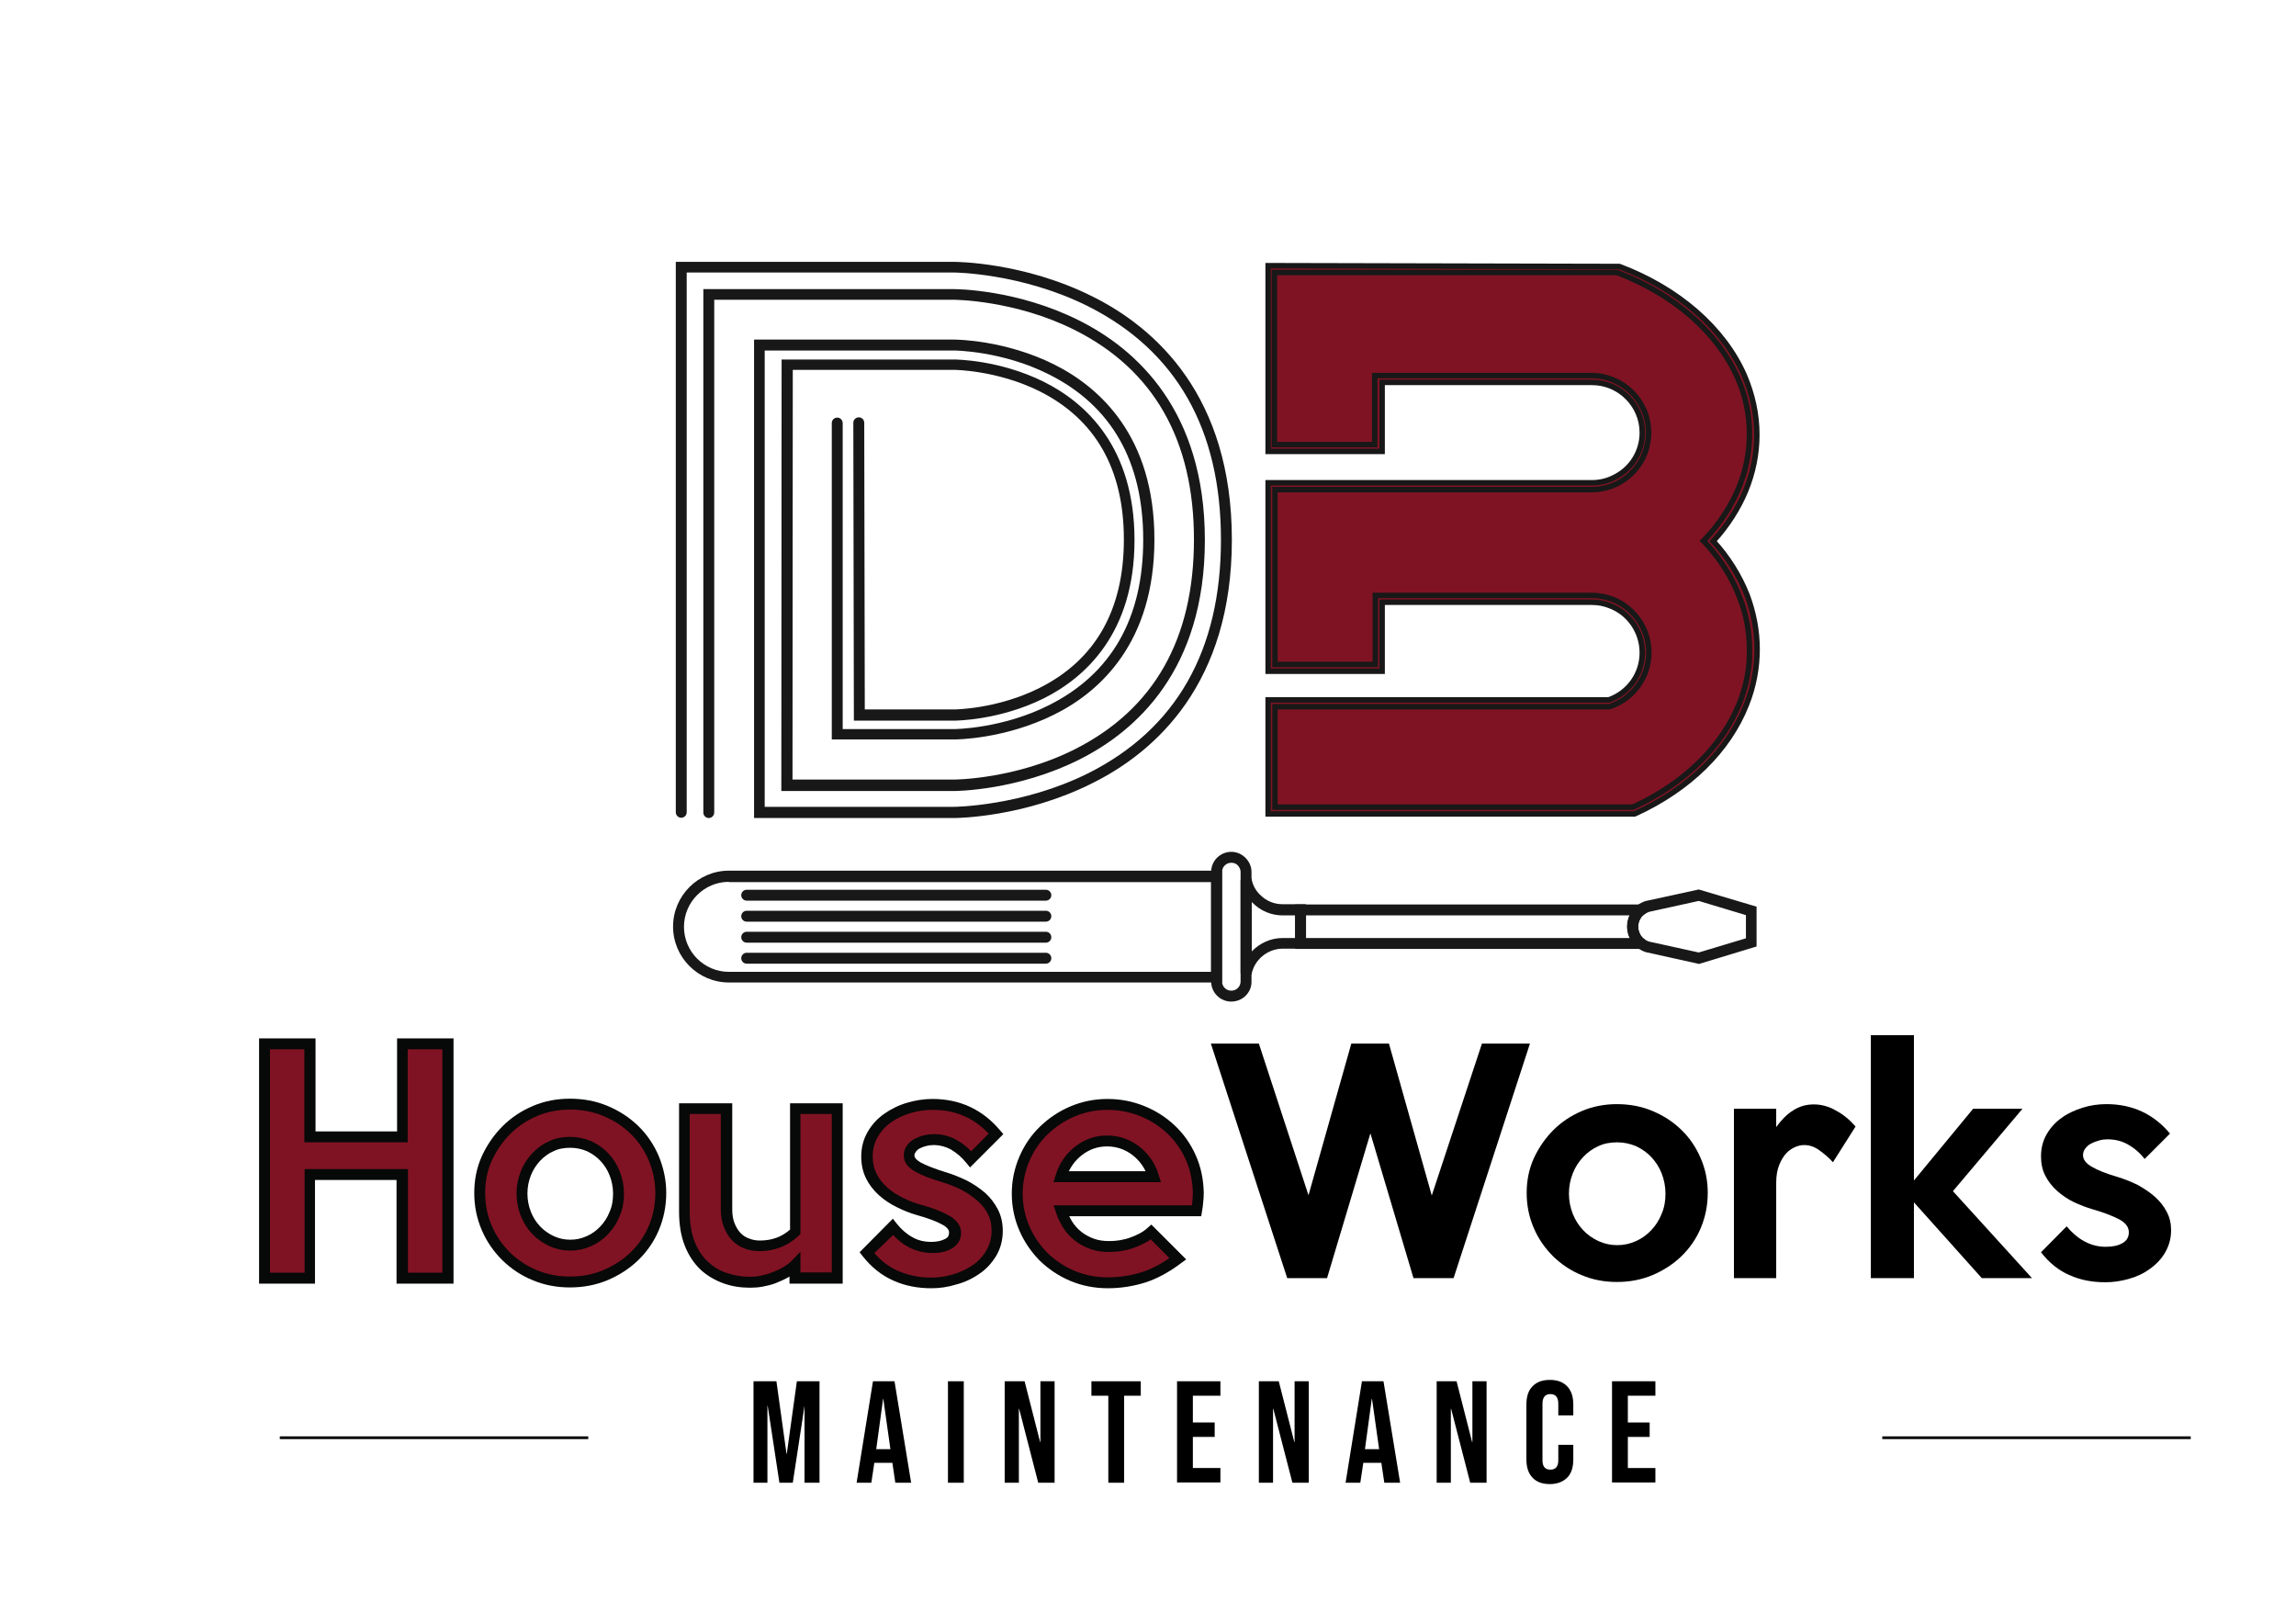 <?xml version="1.0" encoding="utf-8"?>
<!-- Generator: Adobe Illustrator 21.0.1, SVG Export Plug-In . SVG Version: 6.00 Build 0)  -->
<svg version="1.1" id="Layer_1" xmlns="http://www.w3.org/2000/svg" xmlns:xlink="http://www.w3.org/1999/xlink" x="0px" y="0px"
	 viewBox="0 0 841.9 595.3" style="enable-background:new 0 0 841.9 595.3;" xml:space="preserve">
<style type="text/css">
	.st0{fill:#801323;}
	.st1{fill:#070808;}
	.st2{fill:#801323;stroke:#070808;stroke-width:4;stroke-miterlimit:10;}
	.st3{fill:none;stroke:#1E1D1D;stroke-width:4;stroke-miterlimit:10;}
	.st4{fill:#181818;}
	.st5{fill:none;stroke:#181818;stroke-width:2;stroke-miterlimit:10;}
</style>
<g>
	<path class="st0" d="M147.5,382.7v34.1h-33.9v-34.1H96.9v85.9h16.7v-38h33.9v38h16.7v-85.9H147.5z"/>
	<path class="st1" d="M166.1,470.6h-20.7v-38h-29.9v38H95v-89.9h20.7v34.1h29.9v-34.1h20.7V470.6z M149.5,466.6h12.7v-81.9h-12.7
		v34.1h-37.9v-34.1H99v81.9h12.7v-38h37.9V466.6z"/>
</g>
<g>
	<path class="st2" d="M239.7,424.6c-1.7-4-4.1-7.5-7.1-10.4c-3-2.9-6.5-5.2-10.6-6.9c-4-1.7-8.4-2.5-13-2.5c-4.5,0-8.8,0.8-12.8,2.5
		c-4,1.7-7.5,4-10.5,7c-3,3-5.4,6.5-7.2,10.4c-1.8,4-2.6,8.2-2.6,12.7c0,4.6,0.9,8.9,2.6,12.8c1.7,4,4.1,7.4,7.1,10.4
		c3,2.9,6.5,5.3,10.5,6.9c4,1.7,8.3,2.5,12.9,2.5c4.6,0,8.9-0.8,13-2.5c4-1.7,7.6-4,10.6-6.9c3-2.9,5.4-6.3,7.1-10.3
		c1.7-4,2.6-8.3,2.6-13C242.3,433,241.4,428.7,239.7,424.6z M225.4,445c-0.9,2.3-2.2,4.3-3.8,6c-1.6,1.7-3.5,3.1-5.6,4
		c-2.2,1-4.4,1.5-6.9,1.5s-4.7-0.5-6.9-1.5c-2.1-1-4-2.3-5.6-4s-2.9-3.7-3.8-6c-0.9-2.3-1.4-4.8-1.4-7.4c0-2.7,0.5-5.1,1.4-7.4
		c0.9-2.3,2.2-4.3,3.8-6c1.6-1.7,3.5-3.1,5.6-4c2.1-1,4.4-1.4,6.9-1.4s4.7,0.5,6.9,1.4c2.1,1,4,2.3,5.6,4c1.6,1.7,2.9,3.7,3.8,6
		c0.9,2.3,1.4,4.8,1.4,7.4C226.8,440.2,226.4,442.7,225.4,445z"/>
</g>
<g>
	<path class="st0" d="M291.5,406.5v45.2c-3.7,3.4-8,5.2-13,5.2c-1.6,0-3.1-0.3-4.6-0.8c-1.5-0.5-2.8-1.4-3.9-2.5
		c-1.1-1.1-2-2.5-2.7-4.2c-0.7-1.7-1-3.6-1-5.9v-37h-15.5v37.7c0,4.5,0.7,8.4,2,11.7c1.3,3.3,3.1,6,5.3,8.1c2.2,2.1,4.8,3.6,7.7,4.6
		c2.9,1,5.9,1.5,9.1,1.5c1.4,0,2.8-0.1,4.3-0.4c1.5-0.3,3-0.7,4.5-1.2c1.5-0.5,2.9-1.2,4.2-1.9s2.5-1.6,3.5-2.6v4.7H307v-62.1H291.5
		z"/>
	<path class="st1" d="M275,472.1c-3.4,0-6.7-0.5-9.7-1.6c-3.1-1.1-6-2.8-8.4-5c-2.4-2.3-4.4-5.2-5.8-8.8c-1.4-3.5-2.1-7.7-2.1-12.5
		v-39.7h19.5v39c0,1.9,0.3,3.7,0.9,5.1c0.6,1.4,1.3,2.6,2.2,3.5c0.9,0.9,1.9,1.6,3.2,2c1.2,0.5,2.5,0.7,3.9,0.7c4.3,0,7.9-1.3,11-4
		v-46.3H309v66.1h-19.5V468c-0.2,0.1-0.3,0.2-0.5,0.3c-1.4,0.8-3,1.5-4.5,2.1c-1.5,0.6-3.2,1-4.8,1.3
		C278.1,472,276.5,472.1,275,472.1z M252.9,408.5v35.7c0,4.2,0.6,7.9,1.8,11c1.2,3,2.8,5.5,4.8,7.3c2,1.9,4.3,3.3,7,4.2
		c2.7,0.9,5.5,1.4,8.4,1.4c1.2,0,2.6-0.1,4-0.4c1.4-0.3,2.9-0.7,4.2-1.2c1.3-0.5,2.6-1.1,3.9-1.8c1.2-0.7,2.2-1.4,3.1-2.3l3.4-3.5
		v7.6H305v-58.1h-11.5v44l-0.6,0.6c-4,3.8-8.9,5.7-14.4,5.7c-1.8,0-3.6-0.3-5.3-0.9c-1.7-0.6-3.3-1.6-4.6-2.9
		c-1.3-1.3-2.3-2.9-3.1-4.9c-0.8-1.9-1.2-4.1-1.2-6.6v-35H252.9z"/>
</g>
<g>
	<path class="st0" d="M363.9,444.3c-1-2-2.4-3.9-4.3-5.5c-1.8-1.6-3.9-3-6.2-4.3c-2.4-1.2-4.9-2.2-7.5-3c-4.1-1.2-7.2-2.4-9.4-3.7
		c-2.2-1.2-3.3-2.7-3.3-4.3c0-0.9,0.3-1.8,0.9-2.5c0.6-0.8,1.3-1.4,2.2-1.8c0.9-0.5,1.9-0.8,2.9-1.1s2-0.4,3-0.4
		c2.7,0,5.2,0.6,7.5,1.9c2.3,1.3,4.3,3,6.1,5.3l9.3-9.3c-6-7.2-13.8-10.8-23.3-10.8c-3,0-5.9,0.4-8.7,1.3c-2.9,0.9-5.4,2.1-7.7,3.7
		s-4.1,3.6-5.5,6c-1.4,2.4-2.1,5.1-2.1,8.1c0,2.7,0.5,5.1,1.6,7.2c1.1,2.1,2.5,3.9,4.3,5.5c1.8,1.6,3.8,3,6.1,4.1
		c2.3,1.1,4.7,2,7.1,2.7c4.2,1.2,7.4,2.5,9.7,3.7c2.3,1.3,3.4,2.8,3.4,4.7c0,1.8-0.8,3.1-2.4,4c-1.6,0.9-3.6,1.3-6.1,1.3
		c-2.8,0-5.4-0.7-7.8-2c-2.4-1.3-4.6-3.2-6.5-5.5l-9.4,9.5c3,3.9,6.5,6.7,10.5,8.4c4,1.8,8.4,2.6,13.1,2.6c2.8,0,5.6-0.4,8.5-1.2
		c2.9-0.8,5.5-2,7.8-3.7c2.3-1.6,4.2-3.6,5.6-6c1.4-2.4,2.2-5.1,2.2-8.2C365.5,448.6,365,446.3,363.9,444.3z"/>
	<path class="st1" d="M341.5,472.3c-5,0-9.7-0.9-13.9-2.8c-4.3-1.9-8.1-4.9-11.3-9l-1.1-1.4l12.2-12.3l1.4,1.8
		c1.7,2.1,3.6,3.8,5.8,5c2.1,1.2,4.4,1.7,6.9,1.7c2.1,0,3.8-0.4,5.1-1.1c1-0.5,1.4-1.2,1.4-2.3c0-0.4,0-1.6-2.4-2.9
		c-2.2-1.2-5.3-2.4-9.3-3.5c-2.5-0.7-5-1.7-7.4-2.9c-2.5-1.2-4.7-2.7-6.6-4.4c-2-1.8-3.6-3.9-4.7-6.1c-1.2-2.4-1.8-5.1-1.8-8.1
		c0-3.3,0.8-6.4,2.4-9.1c1.5-2.6,3.6-4.9,6.1-6.6c2.4-1.7,5.2-3.1,8.3-4c3-0.9,6.2-1.4,9.3-1.4c10.1,0,18.4,3.9,24.8,11.5l1.2,1.4
		L355.7,428l-1.4-1.7c-1.6-2-3.5-3.6-5.5-4.8c-2-1.1-4.2-1.7-6.5-1.7c-0.8,0-1.6,0.1-2.5,0.3c-0.9,0.2-1.7,0.5-2.5,0.9
		c-0.6,0.3-1.1,0.7-1.5,1.3c-0.3,0.4-0.5,0.8-0.5,1.3c0,0.9,0.8,1.7,2.3,2.6c2.1,1.1,5.1,2.3,9,3.5c2.7,0.8,5.4,1.9,7.9,3.1
		c2.5,1.3,4.7,2.8,6.7,4.5c2,1.8,3.5,3.8,4.7,6.1l0,0c1.2,2.3,1.8,5,1.8,7.8c0,3.4-0.8,6.5-2.4,9.2c-1.6,2.6-3.6,4.9-6.2,6.6
		c-2.4,1.7-5.3,3.1-8.4,3.9C347.5,471.9,344.5,472.3,341.5,472.3z M320.6,459.4c2.5,2.9,5.4,5.1,8.6,6.5c3.7,1.6,7.8,2.5,12.3,2.5
		c2.6,0,5.3-0.4,8-1.2c2.7-0.8,5-1.9,7.2-3.4c2.1-1.4,3.8-3.3,5-5.4c1.2-2.1,1.9-4.5,1.9-7.2c0-2.3-0.4-4.3-1.3-6
		c-0.9-1.8-2.2-3.5-3.8-4.9c-1.7-1.5-3.6-2.8-5.8-4c-2.3-1.2-4.7-2.1-7.2-2.9c-4.2-1.2-7.5-2.5-9.8-3.8c-2.9-1.6-4.3-3.6-4.3-6
		c0-1.4,0.4-2.7,1.3-3.8c0.7-1,1.7-1.8,2.9-2.4c1.1-0.5,2.2-1,3.4-1.2c1.2-0.3,2.4-0.4,3.4-0.4c3,0,5.9,0.7,8.5,2.2
		c1.9,1.1,3.6,2.4,5.2,4.1l6.4-6.5c-5.5-5.8-12.2-8.7-20.5-8.7c-2.7,0-5.5,0.4-8.2,1.2c-2.6,0.8-5,1.9-7.1,3.4
		c-2,1.4-3.7,3.3-4.9,5.4c-1.2,2.1-1.8,4.5-1.8,7.1c0,2.4,0.5,4.5,1.4,6.3c0.9,1.8,2.2,3.5,3.9,5c1.6,1.5,3.5,2.7,5.7,3.8
		c2.2,1.1,4.5,2,6.8,2.6c4.3,1.2,7.6,2.5,10.1,3.9c3.7,2,4.5,4.6,4.5,6.4c0,2.5-1.2,4.5-3.5,5.8c-1.9,1.1-4.3,1.6-7,1.6
		c-3.1,0-6.1-0.8-8.8-2.2c-2.1-1.1-3.9-2.6-5.6-4.4L320.6,459.4z"/>
</g>
<g>
	<path class="st2" d="M436.6,424.3c-1.8-4-4.2-7.4-7.3-10.3c-3.1-2.9-6.6-5.1-10.6-6.7c-4-1.6-8.2-2.4-12.6-2.4
		c-4.6,0-8.9,0.9-12.9,2.6c-4,1.7-7.5,4.1-10.5,7c-3,2.9-5.4,6.4-7.1,10.4c-1.7,4-2.6,8.2-2.6,12.7c0,4.5,0.9,8.8,2.6,12.7
		c1.7,4,4.1,7.4,7,10.4c3,2.9,6.5,5.3,10.5,7c4,1.7,8.4,2.6,13.1,2.6c4.6,0,8.9-0.7,13.1-2c4.1-1.3,8.3-3.6,12.6-6.8l-9.8-9.8
		c-1.9,1.7-4.2,2.9-7,3.9c-2.8,1-5.6,1.4-8.4,1.4c-2.3,0-4.4-0.3-6.3-1c-1.9-0.7-3.6-1.6-5.1-2.8c-1.5-1.2-2.8-2.6-3.8-4.2
		c-1-1.6-1.8-3.3-2.4-5.1h49.7c0.2-1.1,0.3-2.3,0.4-3.3c0.1-1.1,0.2-2.1,0.2-3.1C439.3,432.6,438.4,428.3,436.6,424.3z M389,431.4
		c1.2-3.9,3.4-7.1,6.5-9.5c3.1-2.4,6.6-3.6,10.4-3.6c3.9,0,7.5,1.2,10.6,3.6c3.1,2.4,5.3,5.6,6.5,9.5H389z"/>
</g>
<g>
	<path d="M543.4,382.6l-18.4,55.7l-15.7-55.7h-13.8l-15.7,55.6l-18.2-55.6h-17.6l28,86h14.6l15.9-53.1l15.8,53.1H533l28-86H543.4z"
		/>
</g>
<g>
	<path d="M623.6,424.6c-1.7-4-4.1-7.5-7.1-10.4c-3-2.9-6.5-5.2-10.6-6.9c-4-1.7-8.4-2.5-13-2.5c-4.5,0-8.8,0.8-12.8,2.5
		c-4,1.7-7.5,4-10.5,7c-3,3-5.4,6.5-7.2,10.4c-1.8,4-2.6,8.2-2.6,12.7c0,4.6,0.9,8.9,2.6,12.8c1.7,4,4.1,7.4,7.1,10.4
		c3,2.9,6.5,5.3,10.5,6.9c4,1.7,8.3,2.5,12.9,2.5c4.6,0,8.9-0.8,13-2.5c4-1.7,7.6-4,10.6-6.9s5.4-6.3,7.1-10.3c1.7-4,2.6-8.3,2.6-13
		C626.2,433,625.4,428.7,623.6,424.6z M609.3,445c-0.9,2.3-2.2,4.3-3.8,6c-1.6,1.7-3.5,3.1-5.6,4c-2.2,1-4.4,1.5-6.9,1.5
		c-2.4,0-4.7-0.5-6.9-1.5c-2.1-1-4-2.3-5.6-4c-1.6-1.7-2.9-3.7-3.8-6c-0.9-2.3-1.4-4.8-1.4-7.4c0-2.7,0.5-5.1,1.4-7.4
		c0.9-2.3,2.2-4.3,3.8-6c1.6-1.7,3.5-3.1,5.6-4c2.1-1,4.4-1.4,6.9-1.4c2.4,0,4.7,0.5,6.9,1.4c2.1,1,4,2.3,5.6,4
		c1.6,1.7,2.9,3.7,3.8,6c0.9,2.3,1.4,4.8,1.4,7.4C610.7,440.2,610.3,442.7,609.3,445z"/>
</g>
<g>
	<path d="M673.1,407.1c-2.6-1.5-5.3-2.2-8-2.2c-2.8,0-5.3,0.7-7.6,2.2c-2.3,1.4-4.3,3.5-6.2,6.1v-6.7h-15.5v62.1h15.5v-35
		c0-2.6,0.4-4.8,1.1-6.5c0.7-1.8,1.6-3.2,2.6-4.3c1-1.1,2.2-1.8,3.3-2.3c1.2-0.5,2.3-0.7,3.3-0.7c1.9,0,3.7,0.6,5.5,1.9
		c1.8,1.3,3.5,2.7,5,4.4l8.3-13.1C678.2,410.5,675.8,408.5,673.1,407.1z"/>
</g>
<g>
	<path d="M716.1,436.7l25.5-30.2h-18.1l-21.7,26.3v-53.3H686v89.1h15.8v-27.8l24.9,27.8h18.4L716.1,436.7z"/>
</g>
<g>
	<path d="M794.5,444.3c-1-2-2.5-3.9-4.3-5.5c-1.8-1.6-3.9-3-6.2-4.3c-2.4-1.2-4.9-2.2-7.5-3c-4.1-1.2-7.2-2.4-9.4-3.7
		c-2.2-1.2-3.3-2.7-3.3-4.3c0-0.9,0.3-1.8,0.9-2.5c0.6-0.8,1.3-1.4,2.2-1.8c0.9-0.5,1.9-0.8,2.9-1.1c1-0.3,2-0.4,3-0.4
		c2.7,0,5.2,0.6,7.5,1.9c2.3,1.3,4.3,3,6.1,5.3l9.3-9.3c-6-7.2-13.8-10.8-23.3-10.8c-2.9,0-5.9,0.4-8.7,1.3
		c-2.9,0.9-5.5,2.1-7.7,3.7c-2.3,1.6-4.1,3.6-5.5,6c-1.4,2.4-2.1,5.1-2.1,8.1c0,2.7,0.5,5.1,1.6,7.2c1.1,2.1,2.5,3.9,4.3,5.5
		c1.8,1.6,3.8,3,6.1,4.1c2.3,1.1,4.7,2,7.1,2.7c4.2,1.2,7.4,2.5,9.7,3.7c2.3,1.3,3.4,2.8,3.4,4.7c0,1.8-0.8,3.1-2.4,4
		c-1.6,0.9-3.6,1.3-6.1,1.3c-2.8,0-5.4-0.7-7.8-2c-2.4-1.3-4.6-3.2-6.5-5.5l-9.4,9.5c3,3.9,6.5,6.7,10.5,8.4c4,1.8,8.3,2.6,13.1,2.6
		c2.8,0,5.6-0.4,8.5-1.2c2.9-0.8,5.5-2,7.8-3.7c2.3-1.6,4.2-3.6,5.6-6c1.4-2.4,2.2-5.1,2.2-8.2C796.1,448.6,795.6,446.3,794.5,444.3
		z"/>
</g>
<g>
	<path d="M276.4,506.4h8.3l3.7,26.6h0.1l3.7-26.6h8.3v37.2h-5.5v-28.2H295l-4.3,28.2h-4.9l-4.3-28.2h-0.1v28.2h-5.1V506.4z"/>
	<path d="M320.1,506.4h7.9l6.1,37.2h-5.8l-1.1-7.4v0.1h-6.6l-1.1,7.3h-5.4L320.1,506.4z M326.5,531.3l-2.6-18.4h-0.1l-2.5,18.4
		H326.5z"/>
	<path d="M347.6,506.4h5.8v37.2h-5.8V506.4z"/>
	<path d="M368.4,506.4h7.3l5.7,22.3h0.1v-22.3h5.2v37.2h-6l-7-27.1h-0.1v27.1h-5.2V506.4z"/>
	<path d="M406.3,511.7h-6.1v-5.3h18.1v5.3h-6.1v31.9h-5.8V511.7z"/>
	<path d="M431.6,506.4h15.9v5.3h-10.1v9.8h8v5.3h-8v11.4h10.1v5.3h-15.9V506.4z"/>
	<path d="M461.6,506.4h7.3l5.7,22.3h0.1v-22.3h5.2v37.2h-6l-7-27.1h-0.1v27.1h-5.2V506.4z"/>
	<path d="M499.4,506.4h7.9l6.1,37.2h-5.8l-1.1-7.4v0.1h-6.6l-1.1,7.3h-5.4L499.4,506.4z M505.7,531.3l-2.6-18.4H503l-2.5,18.4H505.7
		z"/>
	<path d="M526.8,506.4h7.3l5.7,22.3h0.1v-22.3h5.2v37.2h-6l-7-27.1H532v27.1h-5.2V506.4z"/>
	<path d="M561.9,541.7c-1.5-1.6-2.2-3.8-2.2-6.7v-20c0-2.9,0.7-5.2,2.2-6.7c1.5-1.6,3.6-2.4,6.4-2.4c2.8,0,4.9,0.8,6.4,2.4
		c1.5,1.6,2.2,3.8,2.2,6.7v3.9h-5.5v-4.3c0-2.3-1-3.5-2.9-3.5c-1.9,0-2.9,1.2-2.9,3.5v20.8c0,2.3,1,3.4,2.9,3.4
		c1.9,0,2.9-1.1,2.9-3.4v-5.7h5.5v5.3c0,2.9-0.7,5.2-2.2,6.7s-3.6,2.4-6.4,2.4C565.5,544.1,563.4,543.3,561.9,541.7z"/>
	<path d="M591.1,506.4H607v5.3h-10.1v9.8h8v5.3h-8v11.4H607v5.3h-15.9V506.4z"/>
</g>
<g>
	<rect x="102.6" y="526.6" width="113.1" height="1"/>
</g>
<g>
	<rect x="690.2" y="526.6" width="113.1" height="1"/>
</g>
<g>
	<path class="st0" d="M640.5,218.2c2.4,6.4,3.7,13.1,3.7,19.9c0,6.9-1.3,13.8-3.9,20.3c-6.6,16.8-21.1,31-40.8,40l-0.3,0.1H465
		v-41.8h124.8c7.4-2.6,12.3-9.5,12.3-17.3c0-7.7-4.8-14.6-12-17.3c-2-0.8-4.2-1.2-6.4-1.2h-77v25.3H465V177h118.7
		c2.9,0,5.7-0.7,8.2-2c6.3-3.1,10.2-9.4,10.2-16.4c0-10.1-8.3-18.4-18.4-18.4h-77v25.3H465V97.4l128.8,0.1
		c21.5,8.1,38.3,22.7,45.8,39.9c3.1,7,4.6,14.3,4.6,21.8c0,7-1.4,13.9-4.1,20.5c-2.7,6.6-6.7,12.8-11.9,18.5
		C633.7,204.4,637.8,211.1,640.5,218.2z"/>
</g>
<g>
	<path class="st3" d="M475.9,343.2"/>
</g>
<g>
	<g>
		<path class="st4" d="M349.9,299.9h-73.4V124.5h73.4c0.7,0,18.5,0.1,36.6,9.1c16.8,8.4,36.8,26.4,36.8,64.2s-20,55.9-36.8,64.2
			c-18.1,9-35.8,9.1-36.6,9.1H305V155.1c0-1.1,0.9-2,2-2s2,0.9,2,2v112.2h40.8c0.2,0,17.7-0.1,34.9-8.8
			c22.9-11.5,34.5-31.9,34.5-60.6s-11.6-49.1-34.5-60.6c-17.2-8.7-34.7-8.8-34.9-8.8h-69.4v167.3h69.4c0.2,0,24.9-0.2,49.2-12.3
			c32.3-16.2,48.7-45,48.7-85.6c0-40.6-16.4-69.4-48.9-85.7c-24.3-12.1-48.8-12.3-49.1-12.3h-97.9v197.9c0,1.1-0.9,2-2,2s-2-0.9-2-2
			V96h101.9c1,0,25.7,0.1,50.9,12.7c23.3,11.6,51.1,36.6,51.1,89.2s-27.8,77.6-51.1,89.2C375.6,299.7,350.9,299.9,349.9,299.9z"/>
	</g>
	<g>
		<path class="st4" d="M259.9,299.9c-1.1,0-2-0.9-2-2V106h91.9c0.9,0,23.2,0.1,45.9,11.5c21,10.5,46.1,33,46.1,80.5
			c0,47.5-25.1,70-46.1,80.5c-22.6,11.3-44.9,11.5-45.9,11.5h-63.3l0.1-158.2h63.2c0.7,0,16.7,0.1,33,8.2
			c15.2,7.6,33.2,23.8,33.2,58c0,34.2-18.1,50.4-33.2,58c-16.3,8.1-32.3,8.2-33,8.2h-36.7L312.9,155c0-1.1,0.9-2,2-2c0,0,0,0,0,0
			c1.1,0,2,0.9,2,2l0.2,105.1h32.7c0.2,0,15.9-0.1,31.4-7.9c20.5-10.3,30.9-28.6,30.9-54.4c0-25.8-10.4-44.1-31-54.4
			c-15.5-7.7-31.1-7.8-31.2-7.8h-59.2l-0.1,150.2h59.3c0.2,0,22.4-0.1,44.2-11.1c29-14.6,43.7-40.4,43.7-76.9
			c0-36.5-14.8-62.4-43.9-76.9c-21.8-10.9-43.9-11-44.1-11h-87.9v187.9C261.9,299,261,299.9,259.9,299.9z"/>
	</g>
</g>
<g>
	<g>
		<path class="st5" d="M628.2,198.4c5.2-5.7,9.2-12,11.9-18.5c2.7-6.6,4.1-13.5,4.1-20.5c0-7.5-1.6-14.8-4.6-21.8
			c-7.6-17.3-24.3-31.8-45.8-39.9L465,97.4v68.1h41.8v-25.3h77c10.1,0,18.4,8.3,18.4,18.4c0,7-3.9,13.3-10.2,16.4
			c-2.5,1.3-5.3,2-8.2,2H465v69.1h41.8v-25.3h77c2.2,0,4.4,0.4,6.4,1.2c7.2,2.6,12,9.6,12,17.3c0,7.8-4.9,14.7-12.3,17.3H465v41.8
			h134.3l0.3-0.1c19.7-9,34.2-23.2,40.8-40c2.6-6.5,3.9-13.4,3.9-20.3c0-6.8-1.3-13.5-3.7-19.9C637.8,211.1,633.7,204.4,628.2,198.4
			z M638,257.4c-6.3,16.1-20.2,29.8-39.2,38.5H467.5v-36.8H590l0.4-0.1c8.5-2.9,14.2-10.8,14.2-19.8c0-8.7-5.5-16.6-13.6-19.6
			c-2.3-0.8-4.7-1.3-7.2-1.3h-79.5v25.3h-36.8v-64.1c0,0,0.1,0,0.1,0h116.1c3.2,0,6.5-0.8,9.3-2.2c7.1-3.6,11.5-10.7,11.5-18.7
			c0-11.5-9.4-20.9-20.9-20.9h-79.5V163h-36.8V99.9h125.6c20.8,7.9,36.9,21.9,44.2,38.5c3,6.6,4.4,13.7,4.4,20.8
			c0,6.7-1.3,13.3-3.9,19.6c-2.7,6.6-6.8,12.9-12.2,18.7l-0.8,0.8l0.8,0.8c5.6,6.1,9.8,12.8,12.5,19.9c2.4,6.1,3.6,12.5,3.6,19
			C641.7,244.6,640.4,251.2,638,257.4z"/>
	</g>
</g>
<g>
	<path class="st4" d="M448.1,360.2H267.3c-11.3,0-20.5-9.2-20.5-20.5s9.2-20.5,20.5-20.5h180.8V360.2z M267.3,323.3
		c-9.1,0-16.5,7.4-16.5,16.5s7.4,16.5,16.5,16.5h176.8v-32.9H267.3z"/>
</g>
<g>
	<path class="st4" d="M458.9,357.3l-4-0.4v-34.4l4-0.4c0.4,2.3,1.5,4.4,3.2,6c2.2,2.2,5.1,3.4,8.1,3.4h8.6v16.3h-8.6
		C464.7,347.9,459.9,351.9,458.9,357.3z M459,330.7v18.1c2.9-3,6.9-4.9,11.3-4.9h4.6v-8.3h-4.6c-4.1,0-8-1.6-11-4.6
		C459.2,330.9,459.1,330.8,459,330.7z"/>
</g>
<g>
	<path class="st4" d="M607.4,347.9H474.9v-16.3h133l-5,3.6c-0.2,0.2-0.4,0.4-0.7,0.6c-0.1,0.1-0.2,0.2-0.3,0.3l-0.1,0.2
		c-0.7,0.9-1.1,2.1-1.1,3.4c0,1.4,0.5,2.8,1.5,3.9l0,0c0.2,0.2,0.4,0.4,0.8,0.7L607.4,347.9z M478.9,343.9h118.7
		c-0.6-1.3-0.9-2.7-0.9-4.1c0-1.5,0.3-2.9,0.9-4.2H478.9V343.9z"/>
</g>
<g>
	<path class="st4" d="M623,353.4l-19.4-4.3c-1.1-0.3-2.2-0.9-3.1-1.6c-0.5-0.4-0.9-0.8-1.3-1.2c-1.6-1.8-2.6-4.1-2.6-6.6
		c0-2.1,0.7-4.2,1.9-5.8l0.1-0.2c0.2-0.2,0.3-0.4,0.5-0.6c0.4-0.5,0.9-0.9,1.3-1.2c0.9-0.7,1.9-1.2,3.1-1.6l0.1,0l19.3-4.2l21.2,6.3
		V347L623,353.4z M604.7,345.2l18.2,4l17.3-5.2v-8.5l-17.3-5.2l-18.2,4c-0.6,0.2-1.2,0.5-1.7,0.9c-0.3,0.2-0.5,0.4-0.8,0.7
		c-0.1,0.1-0.2,0.2-0.3,0.3l-0.1,0.2c-0.7,0.9-1.1,2.1-1.1,3.4c0,1.4,0.5,2.8,1.5,3.9c0.2,0.2,0.4,0.4,0.8,0.7
		C603.4,344.7,604,345,604.7,345.2z"/>
</g>
<g>
	<path class="st4" d="M451.5,367.2c-4.1,0-7.4-3.3-7.4-7.4v-40.1c0-4.1,3.3-7.4,7.4-7.4c2,0,3.8,0.8,5.2,2.2
		c1.4,1.4,2.2,3.2,2.2,5.2v40.1C459,363.9,455.6,367.2,451.5,367.2z M451.5,316.3c-1.9,0-3.4,1.5-3.4,3.4v40.1
		c0,1.9,1.5,3.4,3.4,3.4c1.9,0,3.4-1.5,3.4-3.4v-40.1c0-0.9-0.4-1.8-1-2.4C453.3,316.6,452.4,316.3,451.5,316.3z"/>
</g>
<g>
	<path class="st4" d="M383.5,353.3H273.8c-1.1,0-2-0.9-2-2s0.9-2,2-2h109.7c1.1,0,2,0.9,2,2S384.6,353.3,383.5,353.3z"/>
</g>
<g>
	<path class="st4" d="M383.5,345.6H273.8c-1.1,0-2-0.9-2-2s0.9-2,2-2h109.7c1.1,0,2,0.9,2,2S384.6,345.6,383.5,345.6z"/>
</g>
<g>
	<path class="st4" d="M383.5,337.9H273.8c-1.1,0-2-0.9-2-2s0.9-2,2-2h109.7c1.1,0,2,0.9,2,2S384.6,337.9,383.5,337.9z"/>
</g>
<g>
	<path class="st4" d="M383.5,330.2H273.8c-1.1,0-2-0.9-2-2s0.9-2,2-2h109.7c1.1,0,2,0.9,2,2S384.6,330.2,383.5,330.2z"/>
</g>
</svg>

